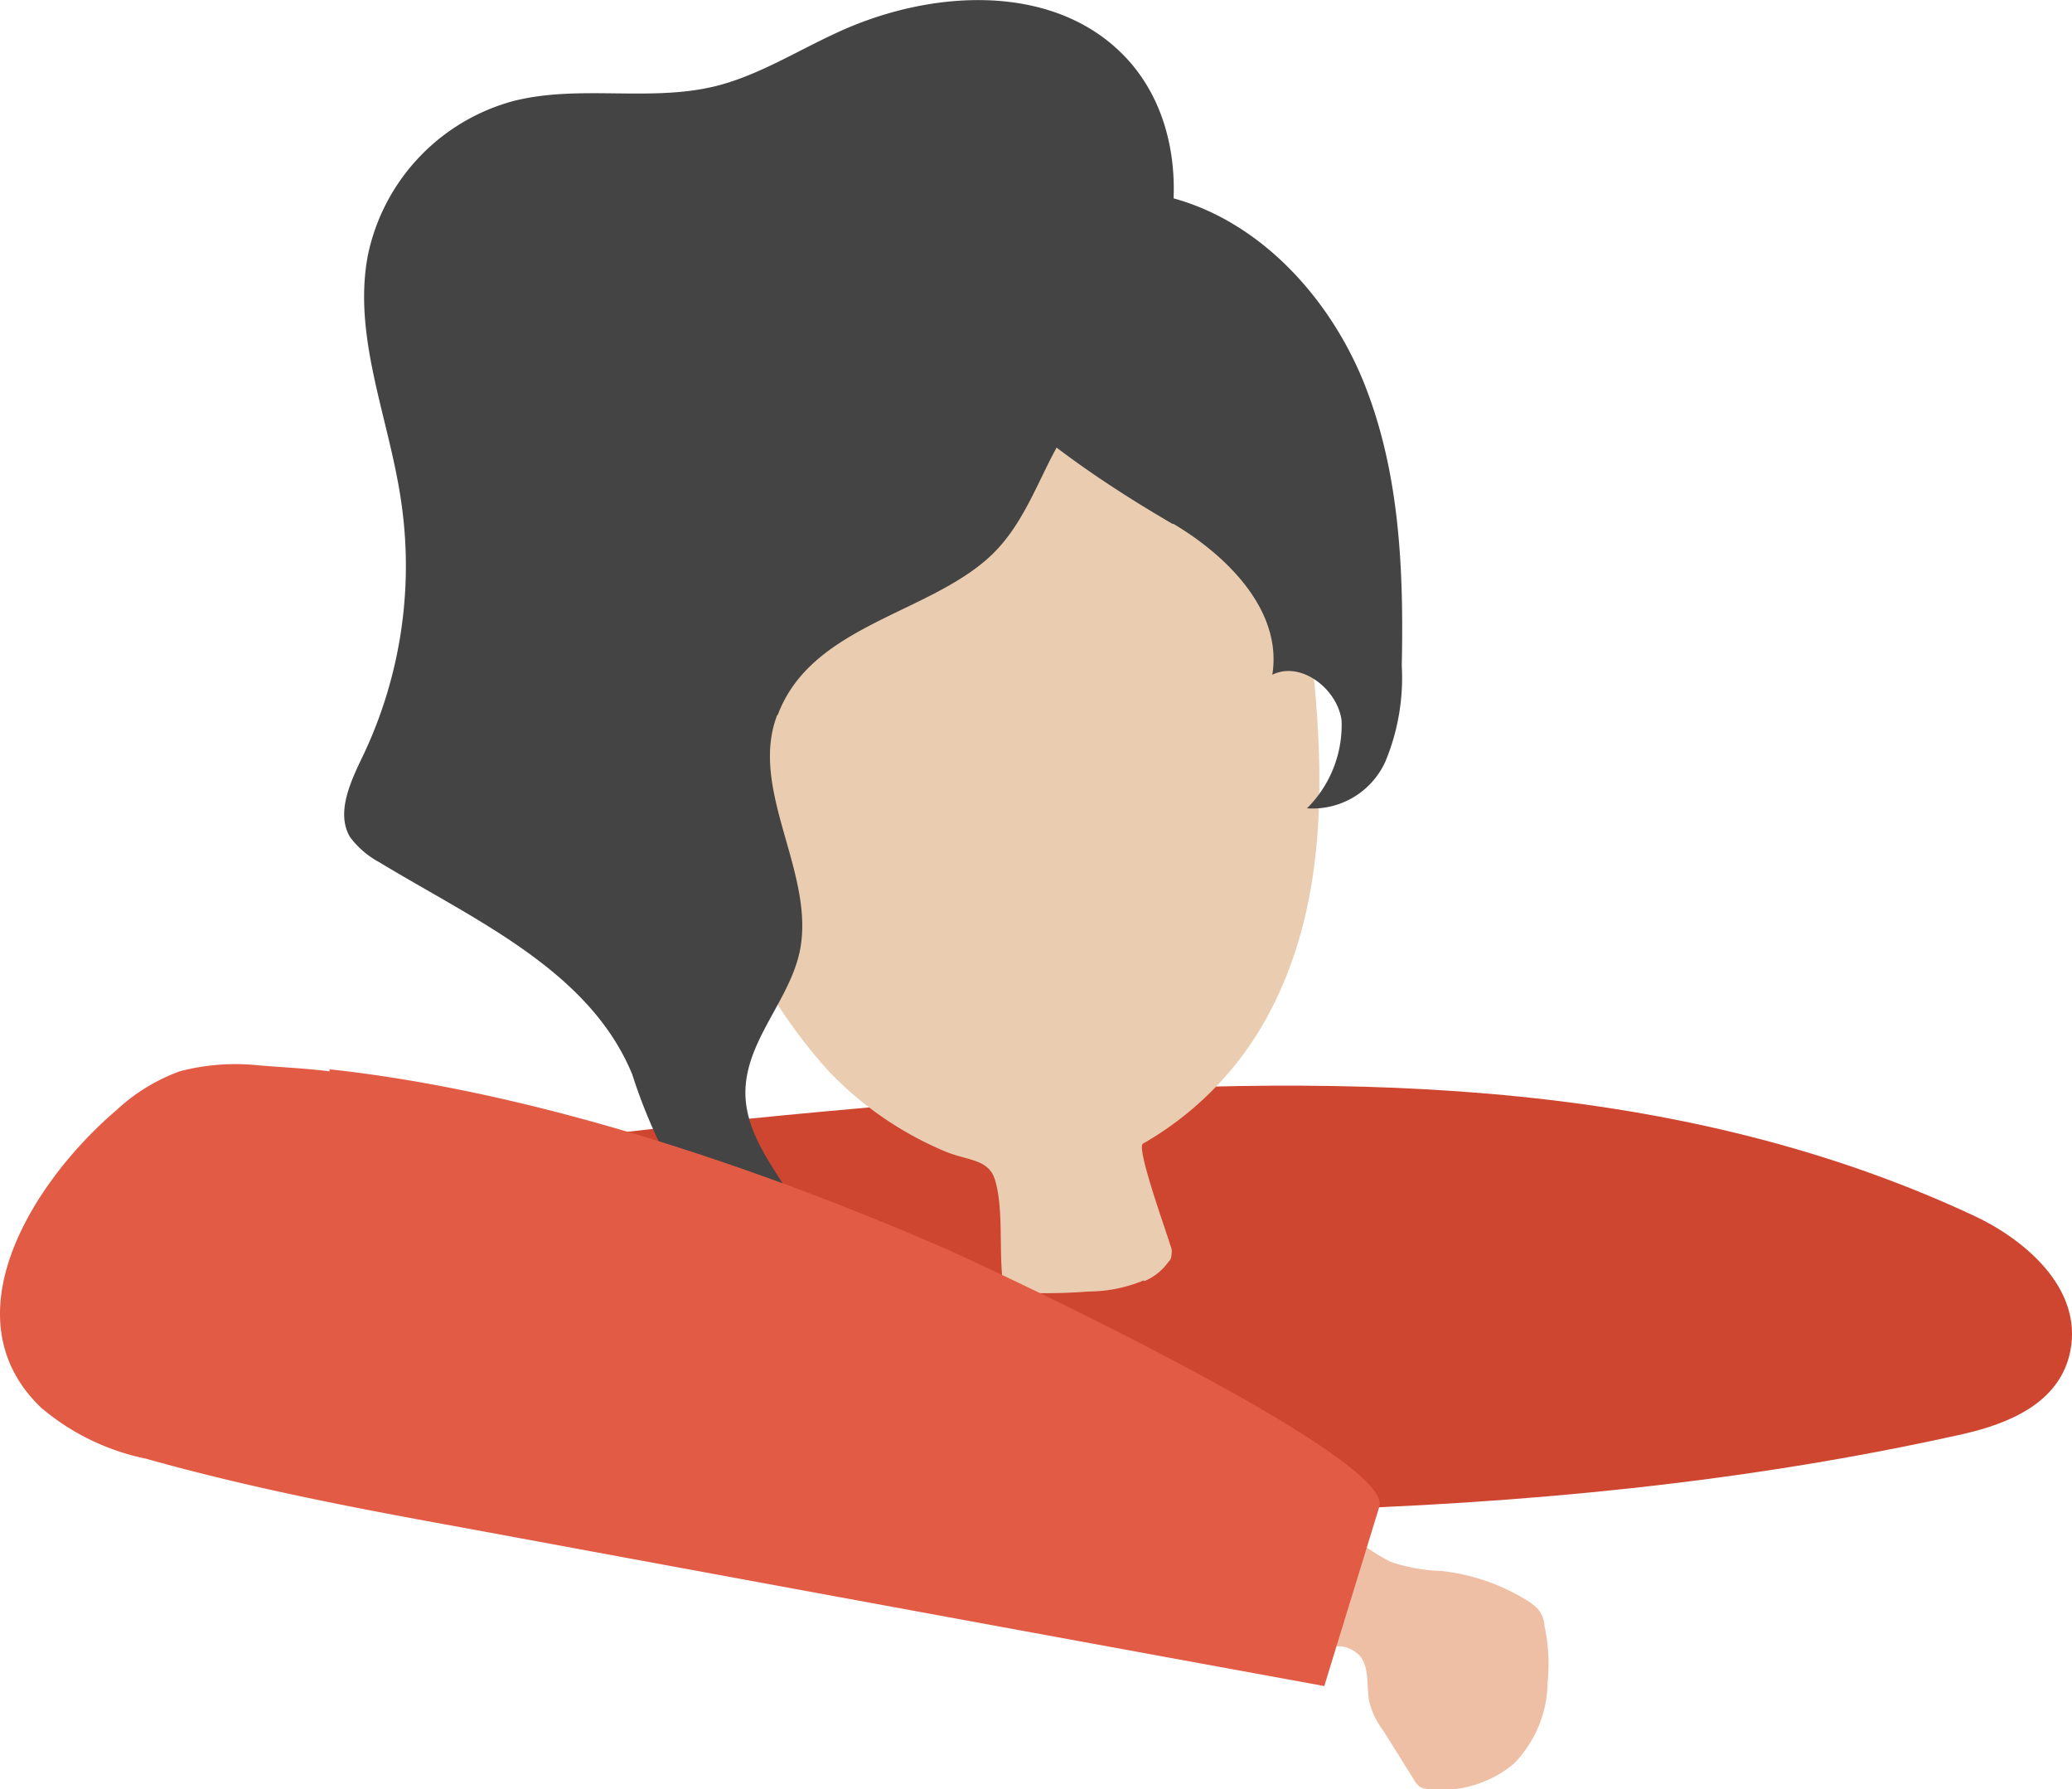 <svg xmlns="http://www.w3.org/2000/svg" viewBox="0 0 114.113 98.523">
  <defs>
    <style>
      .cls-1 {
        fill: #cf4630;
      }

      .cls-1, .cls-2, .cls-3, .cls-4, .cls-5 {
        fill-rule: evenodd;
      }

      .cls-2 {
        fill: #eacdb0;
      }

      .cls-3 {
        fill: #444;
      }

      .cls-4 {
        fill: #efbfa5;
      }

      .cls-5 {
        fill: #e25b45;
      }
    </style>
  </defs>
  <g id="Group_55" data-name="Group 55" transform="translate(-235.571 -951.996)">
    <path id="Path_184" data-name="Path 184" class="cls-1" d="M8963.486,3241.837c2.021-1.46,4.435-1.853,6.793-2.189q17.766-2.61,35.7-3.929c18.242-1.291,37.158-1.459,54.166,6.455,2.808,1.291,6.063,3.985,5.389,7.465-.562,2.919-3.48,4.042-5.95,4.6-24.136,5.388-48.89,4.547-73.476,3.7-4.435-.168-37.215-5.837-22.621-16.166Z" transform="translate(-8715.938 -2223.276)"/>
    <path id="Path_224" data-name="Path 224" class="cls-2" d="M9510.264,2517.223a3.09,3.09,0,0,0,1.348-1.067.512.512,0,0,0,.168-.393.787.787,0,0,0-.057-.505c-.166-.617-1.906-5.389-1.514-5.613a17.931,17.931,0,0,0,7.07-7.41c2.808-5.444,2.92-11.675,2.416-17.512-.787-8.42-3.705-17.625-11.508-20.712-6.006-2.357-13.473.224-18.3,4.659-6.177,5.782-5.22,15.212-3.931,22.564a28.4,28.4,0,0,0,6.85,14.313,18.919,18.919,0,0,0,6.566,4.547c1.234.5,2.357.393,2.7,1.572.448,1.515.223,3.7.393,5.332a.864.864,0,0,0,.279.729.921.921,0,0,0,.562.112,30.619,30.619,0,0,0,3.929-.056,7.894,7.894,0,0,0,3.031-.617Z" transform="translate(-9211.693 -1494.678)"/>
    <path id="Path_225" data-name="Path 225" class="cls-3" d="M9745.105,2375.312c3.029,1.8,6.006,4.827,5.443,8.308,1.572-.786,3.594.785,3.816,2.525a6.463,6.463,0,0,1-1.908,4.828,4.4,4.4,0,0,0,4.322-2.582,12.027,12.027,0,0,0,.9-5.276c.111-5.333-.112-10.833-2.19-15.829-2.076-4.94-6.285-9.262-11.562-10.16a18.208,18.208,0,0,0-4.939,0,10.213,10.213,0,0,0-3.873,1.066c-9.485,5.5,6,14.819,9.936,17.12Z" transform="translate(-9444.906 -1394.471)"/>
    <path id="Path_226" data-name="Path 226" class="cls-3" d="M9174.192,2209.528c-1.572,4.154,2.188,8.756,1.233,13.078-.616,2.694-2.974,4.883-2.974,7.69,0,3.592,3.984,6.231,4.041,9.767-2.245-2.862-6.623-3.536-8.589-6.623a29.5,29.5,0,0,1-1.684-4.153c-2.357-5.726-8.645-8.477-13.921-11.676a4.911,4.911,0,0,1-1.627-1.4c-.787-1.347.056-3.087.729-4.49a24.312,24.312,0,0,0,2.076-14.089c-.672-4.546-2.693-9.037-1.8-13.527a11.148,11.148,0,0,1,8.027-8.419c3.593-.9,7.41.056,11-.786,2.358-.561,4.491-1.908,6.679-2.919,5.109-2.414,11.844-2.863,15.831,1.123,3.536,3.536,3.536,9.486,1.232,13.92-1.4,2.75-3.479,5.108-4.882,7.8-1.123,2.077-1.908,4.378-3.705,6.006-3.48,3.144-9.766,3.761-11.618,8.644Z" transform="translate(-8895.828 -1218.135)"/>
    <path id="Path_227" data-name="Path 227" class="cls-4" d="M10066.509,3652.829a1.593,1.593,0,0,1,.9.337c.785.561.561,1.74.729,2.694a4.381,4.381,0,0,0,.785,1.628q.844,1.347,1.685,2.695a1.147,1.147,0,0,0,.336.393,1.067,1.067,0,0,0,.449.112,6.173,6.173,0,0,0,4.717-1.4,6.488,6.488,0,0,0,1.851-4.435,9.938,9.938,0,0,0-.168-3.143,1.6,1.6,0,0,0-.336-.9,2.765,2.765,0,0,0-.617-.5,11.272,11.272,0,0,0-4.717-1.628,9.545,9.545,0,0,1-2.807-.505,10.688,10.688,0,0,1-1.684-1.066,23.461,23.461,0,0,0-3.423-2.133c-.226-.113-1.236,5.22-1.292,5.725-.112,2.245,1.685,1.74,3.536,2.133Z" transform="translate(-9757.16 -2610.188)"/>
    <path id="Path_228" data-name="Path 228" class="cls-5" d="M8830.785,3214.708c-1.348-.168-2.694-.224-3.985-.336a12.018,12.018,0,0,0-4.267.336,10.242,10.242,0,0,0-3.48,2.133c-4.546,3.873-9.374,11.394-4.152,16.39a12.96,12.96,0,0,0,5.78,2.807c5.782,1.628,11.676,2.75,17.569,3.817q23.66,4.378,47.319,8.7c1.01-3.312,2.02-6.567,3.03-9.879.843-2.694-21.44-13.135-24.023-14.257-10.217-4.435-22.453-8.588-33.791-9.823Z" transform="translate(-8577.063 -2203.725)"/>
  </g>
</svg>
